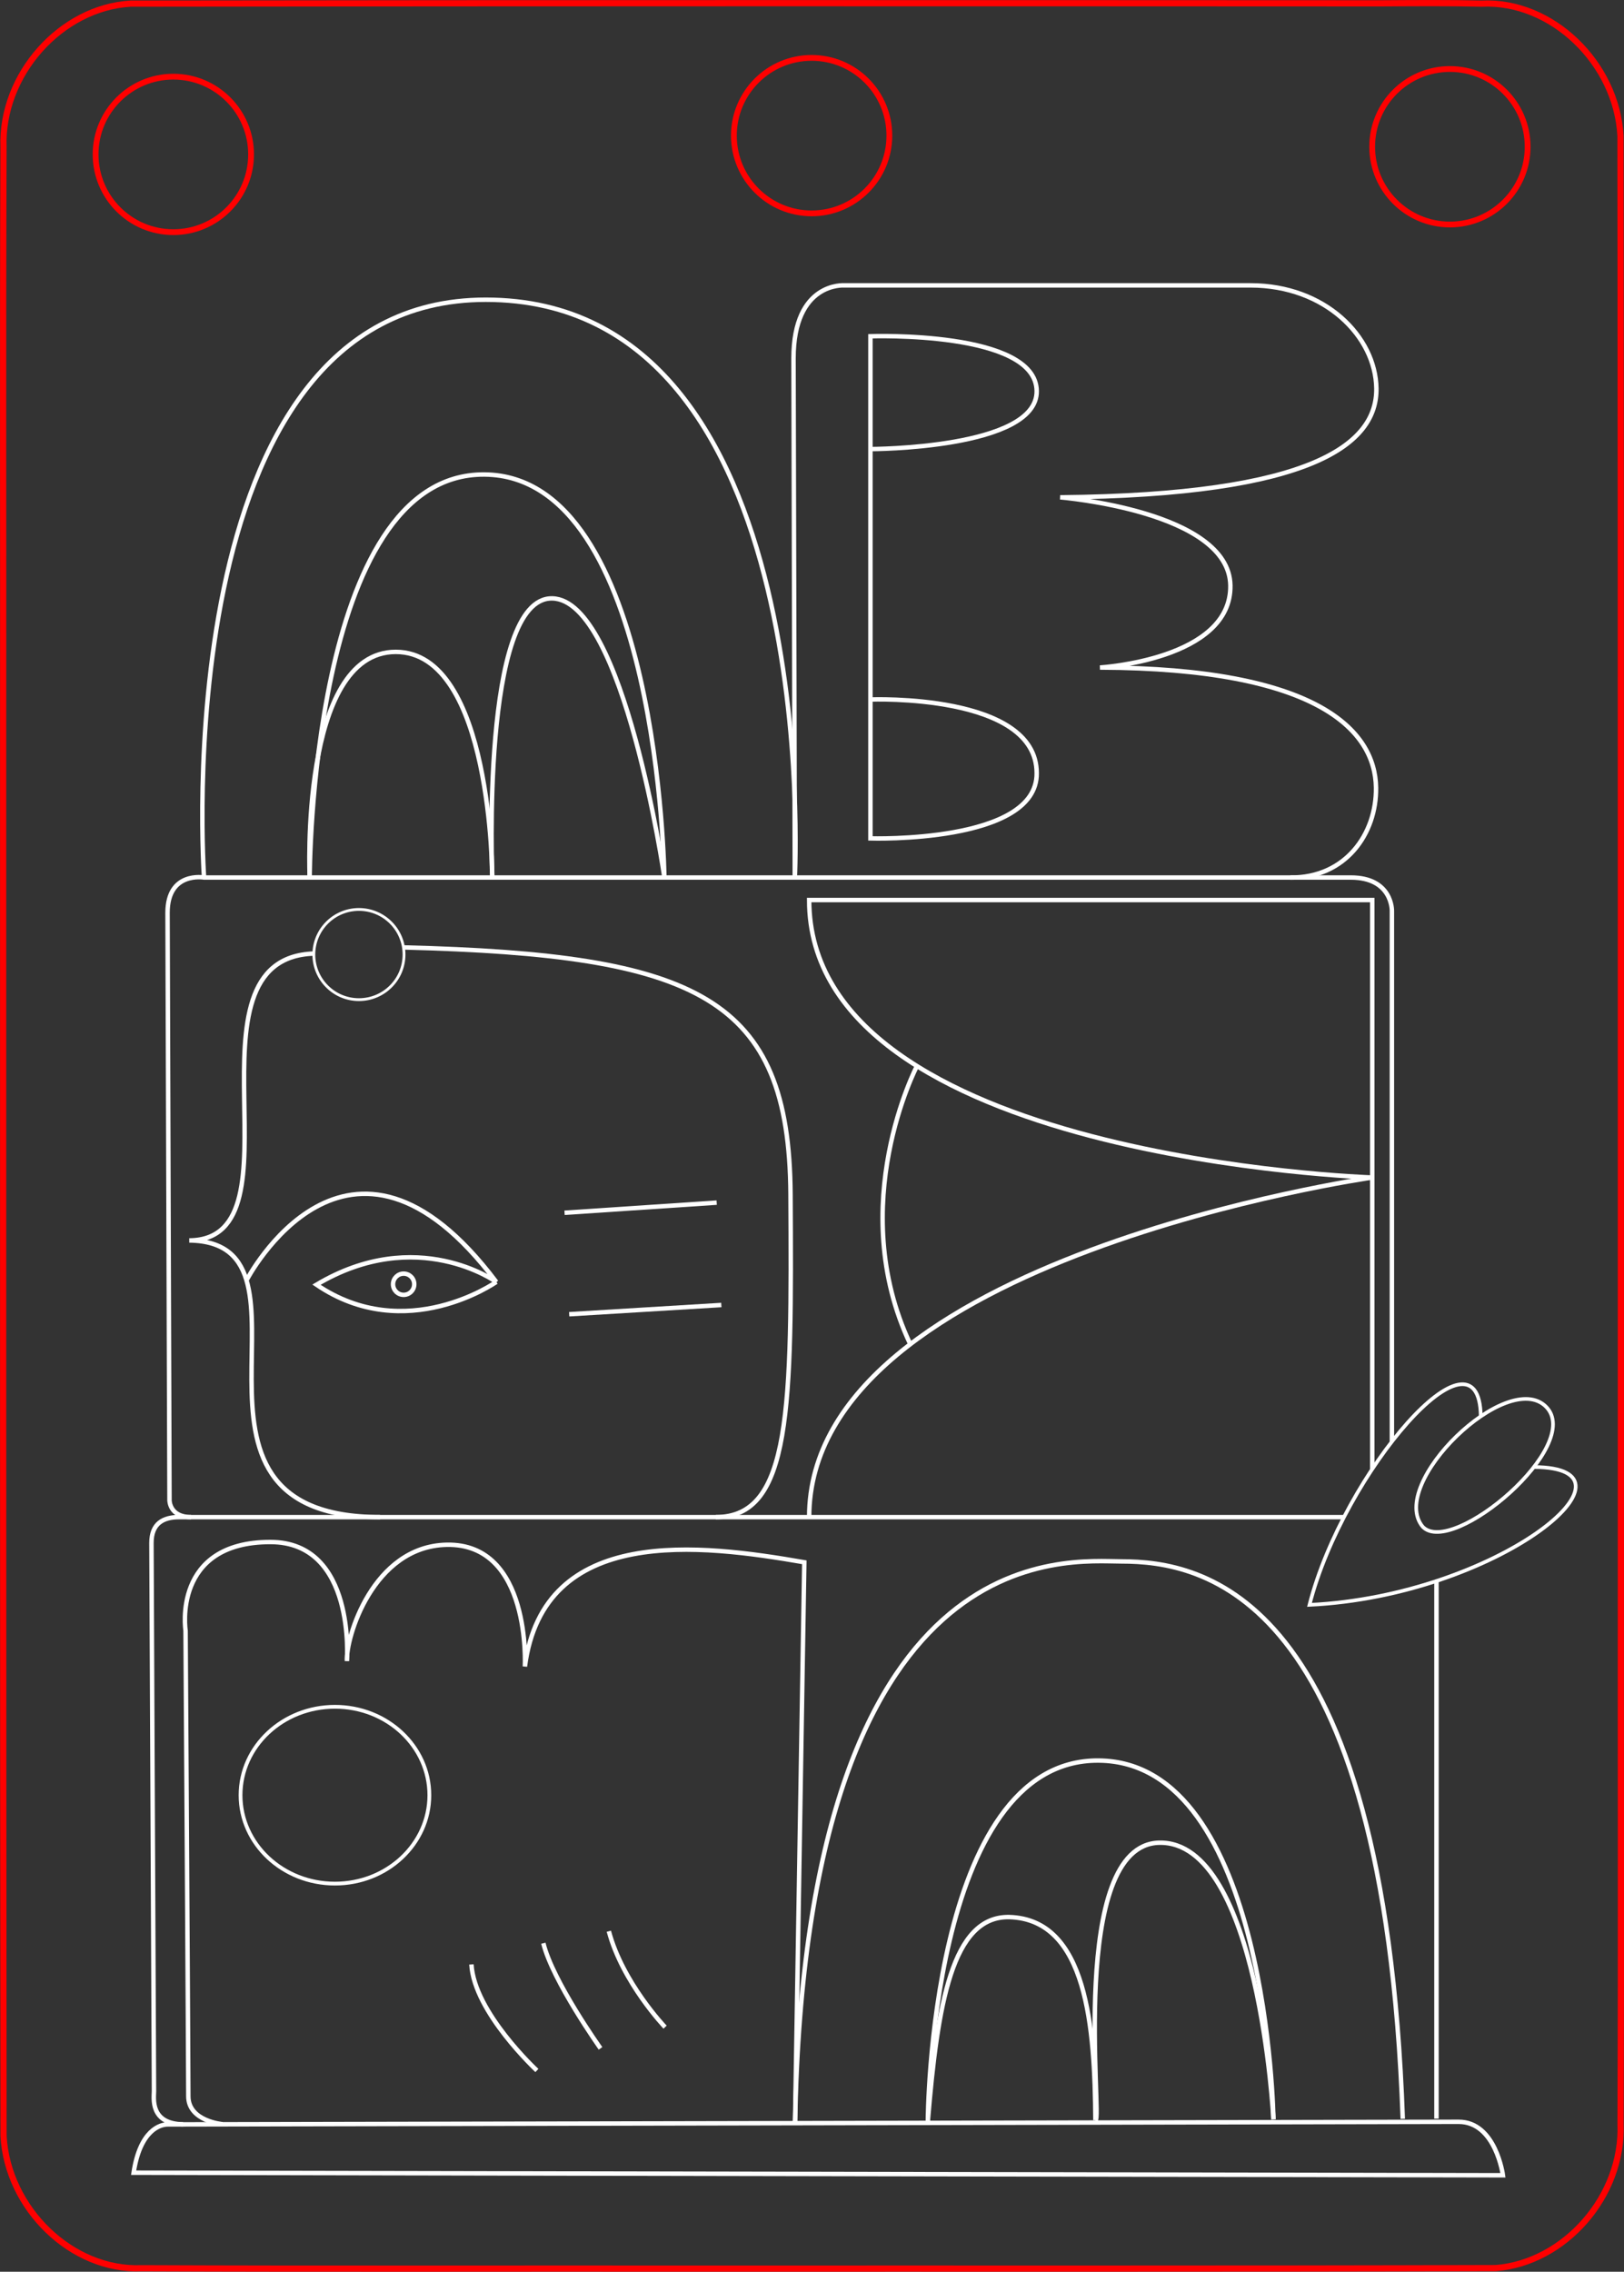 <?xml version="1.0" encoding="UTF-8" standalone="no"?>
<!-- Created with Inkscape (http://www.inkscape.org/) -->

<svg
   width="60mm"
   height="83.918mm"
   viewBox="0 0 60 83.918"
   version="1.1"
   id="svg5"
   inkscape:version="1.2.2 (732a01da63, 2022-12-09)"
   sodipodi:docname="sina-tu-li-pali-taso-lon-wile-sina.svg"
   xmlns:inkscape="http://www.inkscape.org/namespaces/inkscape"
   xmlns:sodipodi="http://sodipodi.sourceforge.net/DTD/sodipodi-0.dtd"
   xmlns="http://www.w3.org/2000/svg"
   xmlns:svg="http://www.w3.org/2000/svg">
  <rect x="0" y="0" width="60" height="83.918" fill="#333333" stroke="none"/>
  <sodipodi:namedview
     id="namedview7"
     pagecolor="#000000"
     bordercolor="#999999"
     borderopacity="1"
     inkscape:pageshadow="0"
     inkscape:pageopacity="0"
     inkscape:pagecheckerboard="true"
     inkscape:document-units="mm"
     showgrid="false"
     units="px"
     inkscape:snap-global="true"
     inkscape:zoom="2.7711705"
     inkscape:cx="102.30334"
     inkscape:cy="114.39209"
     inkscape:window-width="1823"
     inkscape:window-height="1046"
     inkscape:window-x="86"
     inkscape:window-y="-11"
     inkscape:window-maximized="1"
     inkscape:current-layer="layer1"
     inkscape:snap-grids="true"
     inkscape:snap-intersection-paths="false"
     inkscape:object-paths="true"
     inkscape:snap-page="true"
     inkscape:snap-bbox="true"
     inkscape:bbox-paths="false"
     inkscape:showpageshadow="0"
     inkscape:deskcolor="#000000" />
  <defs
     id="defs2">
    <inkscape:path-effect
       effect="bspline"
       id="path-effect12425"
       is_visible="true"
       lpeversion="1"
       weight="33.333"
       steps="2"
       helper_size="0"
       apply_no_weight="true"
       apply_with_weight="true"
       only_selected="false" />
  </defs>
  <g
     inkscape:label="Layer 1"
     inkscape:groupmode="layer"
     id="layer1"
     transform="translate(-12.732,-39.802)">
    <path
       style="font-variation-settings:normal;opacity:1;vector-effect:none;fill:none;fill-opacity:1;stroke:#ffffff;stroke-width:0.164px;stroke-linecap:butt;stroke-linejoin:miter;stroke-miterlimit:4;stroke-dasharray:none;stroke-dashoffset:0;stroke-opacity:1;-inkscape-stroke:none;stop-color:#000000;stop-opacity:1"
       d="m 17.669,120.062 c 0.241,-1.59 0.993,-1.782 1.253,-1.783 l 47.699,-0.097 c 1.375,-0.003 1.638,1.975 1.638,1.975 z"
       id="path3393"
       sodipodi:nodetypes="csscc" />
    <path
       style="font-variation-settings:normal;opacity:1;vector-effect:none;fill:none;fill-opacity:1;stroke:#ffffff;stroke-width:0.164px;stroke-linecap:butt;stroke-linejoin:miter;stroke-miterlimit:4;stroke-dasharray:none;stroke-dashoffset:0;stroke-opacity:1;-inkscape-stroke:none;stop-color:#000000;stop-opacity:1"
       d="m 20.95,118.27 c 0,0 -1.26,-0.11 -1.26,-1.03 0,-0.92 -0.102,-17.205 -0.102,-17.205 0,0 -0.511,-3.271 3.134,-3.271 3.168,0 2.828,4.395 2.828,4.395 -0.052,-0.834 0.95,-4.232 3.679,-4.293 3.134,-0.07 2.896,4.497 2.896,4.497 0.687,-5.262 6.502,-4.512 10.323,-3.85 l -0.341,20.659"
       id="path7003"
       sodipodi:nodetypes="cscscsccc" />
    <ellipse
       style="fill:none;fill-rule:evenodd;stroke:#ffffff;stroke-width:0.139;stroke-linecap:round;paint-order:stroke fill markers;stop-color:#000000"
       id="path7858"
       cx="25.107"
       cy="106.117"
       rx="3.488"
       ry="3.266" />
    <path
       style="font-variation-settings:normal;opacity:1;vector-effect:none;fill:none;fill-opacity:1;stroke:#ffffff;stroke-width:0.164px;stroke-linecap:butt;stroke-linejoin:miter;stroke-miterlimit:4;stroke-dasharray:none;stroke-dashoffset:0;stroke-opacity:1;-inkscape-stroke:none;stop-color:#000000;stop-opacity:1"
       d="m 30.149,112.368 c 0.102,1.772 2.419,3.918 2.419,3.918"
       id="path7973" />
    <path
       style="font-variation-settings:normal;opacity:1;vector-effect:none;fill:none;fill-opacity:1;stroke:#ffffff;stroke-width:0.164px;stroke-linecap:butt;stroke-linejoin:miter;stroke-miterlimit:4;stroke-dasharray:none;stroke-dashoffset:0;stroke-opacity:1;-inkscape-stroke:none;stop-color:#000000;stop-opacity:1"
       d="m 32.807,111.585 c 0.341,1.397 2.112,3.884 2.112,3.884"
       id="path7975" />
    <path
       style="font-variation-settings:normal;opacity:1;vector-effect:none;fill:none;fill-opacity:1;stroke:#ffffff;stroke-width:0.164px;stroke-linecap:butt;stroke-linejoin:miter;stroke-miterlimit:4;stroke-dasharray:none;stroke-dashoffset:0;stroke-opacity:1;-inkscape-stroke:none;stop-color:#000000;stop-opacity:1"
       d="m 35.226,111.142 c 0.511,1.908 2.078,3.543 2.078,3.543"
       id="path7977" />
    <path
       style="font-variation-settings:normal;opacity:1;vector-effect:none;fill:none;fill-opacity:1;stroke:#ffffff;stroke-width:0.164px;stroke-linecap:butt;stroke-linejoin:miter;stroke-miterlimit:4;stroke-dasharray:none;stroke-dashoffset:0;stroke-opacity:1;-inkscape-stroke:none;stop-color:#000000;stop-opacity:1"
       d="m 42.107,118.174 c 0.409,-21.852 10.119,-20.693 12.061,-20.693 2.961,0 9.704,1.113 10.39,20.591"
       id="path7989"
       sodipodi:nodetypes="csc" />
    <path
       style="font-variation-settings:normal;opacity:1;vector-effect:none;fill:none;fill-opacity:1;stroke:#ffffff;stroke-width:0.164px;stroke-linecap:butt;stroke-linejoin:miter;stroke-miterlimit:4;stroke-dasharray:none;stroke-dashoffset:0;stroke-opacity:1;-inkscape-stroke:none;stop-color:#000000;stop-opacity:1"
       d="m 47.012,118.151 c 0,0 0.048,-13.363 6.311,-13.314 6.264,0.048 6.457,13.256 6.457,13.256"
       id="path8324" />
    <path
       style="font-variation-settings:normal;opacity:1;vector-effect:none;fill:none;fill-opacity:1;stroke:#ffffff;stroke-width:0.164px;stroke-linecap:butt;stroke-linejoin:miter;stroke-miterlimit:4;stroke-dasharray:none;stroke-dashoffset:0;stroke-opacity:1;-inkscape-stroke:none;stop-color:#000000;stop-opacity:1"
       d="m 53.203,118.123 c -0.023,-3.423 -0.304,-7.418 -3.18,-7.504 -2.121,-0.044 -2.652,3.218 -3.011,7.533"
       id="path8340"
       sodipodi:nodetypes="ccc" />
    <path
       style="font-variation-settings:normal;opacity:1;vector-effect:none;fill:none;fill-opacity:1;stroke:#ffffff;stroke-width:0.164px;stroke-linecap:butt;stroke-linejoin:miter;stroke-miterlimit:4;stroke-dasharray:none;stroke-dashoffset:0;stroke-opacity:1;-inkscape-stroke:none;stop-color:#000000;stop-opacity:1"
       d="m 53.203,118.123 c 0.274,0.061 -1.022,-10.183 2.361,-10.251 3.685,-0.073 4.217,10.221 4.217,10.221"
       id="path8342"
       sodipodi:nodetypes="csc" />
    <path
       style="font-variation-settings:normal;opacity:1;vector-effect:none;fill:none;fill-opacity:1;stroke:#ffffff;stroke-width:0.135px;stroke-linecap:butt;stroke-linejoin:miter;stroke-miterlimit:4;stroke-dasharray:none;stroke-dashoffset:0;stroke-opacity:1;-inkscape-stroke:none;stop-color:#000000;stop-opacity:1"
       d="m 65.297,96.203 c -1.316,-1.577 3.125,-5.865 4.553,-4.438 1.427,1.427 -3.457,5.56 -4.553,4.438 z"
       id="path9212"
       sodipodi:nodetypes="csc" />
    <path
       style="font-variation-settings:normal;opacity:1;vector-effect:none;fill:none;fill-opacity:1;stroke:#ffffff;stroke-width:0.135px;stroke-linecap:butt;stroke-linejoin:miter;stroke-miterlimit:4;stroke-dasharray:none;stroke-dashoffset:0;stroke-opacity:1;-inkscape-stroke:none;stop-color:#000000;stop-opacity:1"
       d="m 67.44,92.123 c -0.046,-3.715 -5.065,2.033 -6.328,6.963 6.946,-0.333 12.707,-5.073 8.291,-5.091"
       id="path9536"
       sodipodi:nodetypes="ccc" />
    <path
       style="font-variation-settings:normal;opacity:1;vector-effect:none;fill:none;fill-opacity:1;stroke:#ffffff;stroke-width:0.164px;stroke-linecap:butt;stroke-linejoin:miter;stroke-miterlimit:4;stroke-dasharray:none;stroke-dashoffset:0;stroke-opacity:1;-inkscape-stroke:none;stop-color:#000000;stop-opacity:1"
       d="m 19.494,118.277 c -1.235,-0.023 -1.073,-0.985 -1.073,-1.224 0,-0.238 -0.094,-20.254 -0.094,-20.254 0,-0.73 0.445,-0.954 1.022,-0.954 h 43.037"
       id="path9971"
       sodipodi:nodetypes="csccc" />
    <path
       style="font-variation-settings:normal;opacity:1;vector-effect:none;fill:none;fill-opacity:1;stroke:#ffffff;stroke-width:0.164px;stroke-linecap:butt;stroke-linejoin:miter;stroke-miterlimit:4;stroke-dasharray:none;stroke-dashoffset:0;stroke-opacity:1;-inkscape-stroke:none;stop-color:#000000;stop-opacity:1"
       d="m 65.803,118.065 2e-6,-19.861"
       id="path9973"
       sodipodi:nodetypes="cc" />
    <path
       style="font-variation-settings:normal;opacity:1;vector-effect:none;fill:none;fill-opacity:1;stroke:#ffffff;stroke-width:0.164px;stroke-linecap:butt;stroke-linejoin:miter;stroke-miterlimit:4;stroke-dasharray:none;stroke-dashoffset:0;stroke-opacity:1;-inkscape-stroke:none;stop-color:#000000;stop-opacity:1"
       d="m 19.789,95.845 c -0.795,0 -0.795,-0.62 -0.795,-0.62 l -0.072,-21.706 c 0,-1.542 1.349,-1.301 1.349,-1.301 H 62.639 c 1.542,0 1.518,1.229 1.518,1.229 l 3e-6,19.61"
       id="path10887"
       sodipodi:nodetypes="ccccscc" />
    <path
       style="font-variation-settings:normal;opacity:1;vector-effect:none;fill:none;fill-opacity:1;stroke:#ffffff;stroke-width:0.164px;stroke-linecap:butt;stroke-linejoin:miter;stroke-miterlimit:4;stroke-dasharray:none;stroke-dashoffset:0;stroke-opacity:1;-inkscape-stroke:none;stop-color:#000000;stop-opacity:1"
       d="m 63.431,83.3 c 0,0 -20.804,-0.675 -20.804,-10.251 h 20.804 v 21.02 m -20.804,1.776 c 0,-9.576 20.804,-12.545 20.804,-12.545"
       id="path11622"
       sodipodi:nodetypes="cccccc" />
    <path
       style="font-variation-settings:normal;opacity:1;vector-effect:none;fill:none;fill-opacity:1;stroke:#ffffff;stroke-width:0.164px;stroke-linecap:butt;stroke-linejoin:miter;stroke-miterlimit:4;stroke-dasharray:none;stroke-dashoffset:0;stroke-opacity:1;-inkscape-stroke:none;stop-color:#000000;stop-opacity:1"
       d="m 46.363,89.457 c -2.436,-5.146 0.246,-10.275 0.246,-10.275"
       id="path12268" />
    <path
       style="font-variation-settings:normal;opacity:1;vector-effect:none;fill:none;fill-opacity:1;stroke:#ffffff;stroke-width:0.164px;stroke-linecap:butt;stroke-linejoin:miter;stroke-miterlimit:4;stroke-dasharray:none;stroke-dashoffset:0;stroke-opacity:1;-inkscape-stroke:none;stop-color:#000000;stop-opacity:1"
       d="m 39.178,95.845 c 2.801,0 2.806,-4.052 2.76,-11.924 -0.043,-7.291 -3.432,-8.849 -14.3,-9.121"
       id="path12642"
       sodipodi:nodetypes="csc" />
    <circle
       style="fill:none;fill-rule:evenodd;stroke:#ffffff;stroke-width:0.104;stroke-linecap:round;paint-order:stroke fill markers;stop-color:#000000"
       id="path12666"
       cx="25.993"
       cy="75.063"
       r="1.666" />
    <path
       style="font-variation-settings:normal;opacity:1;vector-effect:none;fill:none;fill-opacity:1;stroke:#ffffff;stroke-width:0.164px;stroke-linecap:butt;stroke-linejoin:miter;stroke-miterlimit:4;stroke-dasharray:none;stroke-dashoffset:0;stroke-opacity:1;-inkscape-stroke:none;stop-color:#000000;stop-opacity:1"
       d="m 24.328,75.027 c -5.119,0.167 -0.209,10.563 -4.603,10.597 5.383,0.068 -1.601,10.221 7.052,10.221"
       id="path13014" />
    <path
       style="font-variation-settings:normal;opacity:1;vector-effect:none;fill:none;fill-opacity:1;stroke:#ffffff;stroke-width:0.164px;stroke-linecap:butt;stroke-linejoin:miter;stroke-miterlimit:4;stroke-dasharray:none;stroke-dashoffset:0;stroke-opacity:1;-inkscape-stroke:none;stop-color:#000000;stop-opacity:1"
       d="m 21.839,87.098 c 0,0 3.745,-7.232 9.23,0.059 0,0 -2.93,-2.112 -6.644,0.102 3.305,2.249 6.644,-0.102 6.644,-0.102"
       id="path13330" />
    <circle
       style="fill:none;fill-rule:evenodd;stroke:#ffffff;stroke-width:0.164;stroke-linecap:round;paint-order:stroke fill markers;stop-color:#000000"
       id="path13493"
       cx="27.645"
       cy="87.242"
       r="0.392" />
    <path
       style="font-variation-settings:normal;opacity:1;vector-effect:none;fill:none;fill-opacity:1;stroke:#ffffff;stroke-width:0.164px;stroke-linecap:butt;stroke-linejoin:miter;stroke-miterlimit:4;stroke-dasharray:none;stroke-dashoffset:0;stroke-opacity:1;-inkscape-stroke:none;stop-color:#000000;stop-opacity:1"
       d="m 33.59,84.602 5.621,-0.375"
       id="path13635" />
    <path
       style="font-variation-settings:normal;opacity:1;vector-effect:none;fill:none;fill-opacity:1;stroke:#ffffff;stroke-width:0.164px;stroke-linecap:butt;stroke-linejoin:miter;stroke-miterlimit:4;stroke-dasharray:none;stroke-dashoffset:0;stroke-opacity:1;-inkscape-stroke:none;stop-color:#000000;stop-opacity:1"
       d="m 33.761,88.35 5.621,-0.341"
       id="path13637" />
    <path
       style="font-variation-settings:normal;opacity:1;vector-effect:none;fill:none;fill-opacity:1;stroke:#ffffff;stroke-width:0.164px;stroke-linecap:butt;stroke-linejoin:miter;stroke-miterlimit:4;stroke-dasharray:none;stroke-dashoffset:0;stroke-opacity:1;-inkscape-stroke:none;stop-color:#000000;stop-opacity:1"
       d="m 42.097,72.218 c 0,0 1.124,-21.344 -11.419,-21.344 -11.93,0 -10.407,21.344 -10.407,21.344"
       id="path13701"
       sodipodi:nodetypes="csc" />
    <path
       style="font-variation-settings:normal;opacity:1;vector-effect:none;fill:none;fill-opacity:1;stroke:#ffffff;stroke-width:0.164px;stroke-linecap:butt;stroke-linejoin:miter;stroke-miterlimit:4;stroke-dasharray:none;stroke-dashoffset:0;stroke-opacity:1;-inkscape-stroke:none;stop-color:#000000;stop-opacity:1"
       d="m 24.173,72.218 c 0,0 0,-14.936 6.456,-14.888 6.456,0.048 6.649,14.888 6.649,14.888"
       id="path13703" />
    <path
       style="font-variation-settings:normal;opacity:1;vector-effect:none;fill:none;fill-opacity:1;stroke:#ffffff;stroke-width:0.164px;stroke-linecap:butt;stroke-linejoin:miter;stroke-miterlimit:4;stroke-dasharray:none;stroke-dashoffset:0;stroke-opacity:1;-inkscape-stroke:none;stop-color:#000000;stop-opacity:1"
       d="m 30.919,72.218 c 0,0 0,-8.335 -3.565,-8.335 -3.565,0 -3.18,8.335 -3.18,8.335"
       id="path13705" />
    <path
       style="font-variation-settings:normal;opacity:1;vector-effect:none;fill:none;fill-opacity:1;stroke:#ffffff;stroke-width:0.164px;stroke-linecap:butt;stroke-linejoin:miter;stroke-miterlimit:4;stroke-dasharray:none;stroke-dashoffset:0;stroke-opacity:1;-inkscape-stroke:none;stop-color:#000000;stop-opacity:1"
       d="m 30.919,72.218 c 0,0 -0.434,-10.359 2.216,-10.311 2.65,0.048 4.144,10.311 4.144,10.311"
       id="path13707"
       sodipodi:nodetypes="csc" />
    <path
       style="font-variation-settings:normal;opacity:1;vector-effect:none;fill:none;fill-opacity:1;stroke:#ffffff;stroke-width:0.164px;stroke-linecap:butt;stroke-linejoin:miter;stroke-miterlimit:4;stroke-dasharray:none;stroke-dashoffset:0;stroke-opacity:1;-inkscape-stroke:none;stop-color:#000000;stop-opacity:1"
       d="m 42.097,72.218 -0.048,-19.176 c 0,-2.843 1.879,-2.698 1.879,-2.698 h 15.008 c 2.753,0 4.619,1.889 4.647,3.805 0.03,2.046 -2.346,3.941 -11.682,4.025 0,0 6.239,0.506 6.288,3.252 0.048,2.746 -4.818,3.035 -4.818,3.035 8.032,0.027 10.169,2.316 10.199,4.435 0.024,1.71 -1.131,3.342 -3.164,3.323"
       id="path13979"
       sodipodi:nodetypes="cccsscscsc" />
    <path
       style="font-variation-settings:normal;opacity:1;vector-effect:none;fill:none;fill-opacity:1;stroke:#ffffff;stroke-width:0.164px;stroke-linecap:butt;stroke-linejoin:miter;stroke-miterlimit:4;stroke-dasharray:none;stroke-dashoffset:0;stroke-opacity:1;-inkscape-stroke:none;stop-color:#000000;stop-opacity:1"
       d="m 44.891,56.391 c 0,0 6.167,0 6.143,-2.144 -0.024,-2.24 -6.143,-2.024 -6.143,-2.024 v 18.55 c 0,0 6.167,0.193 6.143,-2.409 0,-2.963 -6.143,-2.722 -6.143,-2.722"
       id="path14925" />
    <path
       id="rect1666"
       style="fill:none;fill-rule:evenodd;stroke:#ff0000;stroke-width:0.229;stroke-linecap:square;stroke-linejoin:bevel"
       d="m 63.77,39.926 c -15.403,-0.007 -30.807,-0.012 -46.209,0.01 -2.569,0.144 -4.8,2.617 -4.699,5.315 -0.028,7.172 -0.005,14.345 -0.013,21.518 0.002,17.313 -0.006,34.626 0.014,51.938 0.148,2.673 2.514,4.989 5.097,4.884 6.878,0.03 13.756,0.005 20.634,0.014 9.801,-0.006 19.603,0.011 29.403,-0.019 2.538,-0.201 4.714,-2.656 4.607,-5.328 0.029,-7.009 0.004,-14.019 0.013,-21.028 -0.002,-17.47 0.005,-34.94 -0.015,-52.409 -0.145,-2.686 -2.539,-5.013 -5.133,-4.884 -1.232,-0.03 -2.465,-0.018 -3.698,-0.011 z" />
    <circle
       style="fill:none;fill-rule:evenodd;stroke:#ff0000;stroke-width:0.214;stroke-linecap:square;stroke-linejoin:bevel"
       id="path2295"
       cx="42.718"
       cy="44.812"
       r="2.872" />
    <circle
       style="fill:none;fill-rule:evenodd;stroke:#ff0000;stroke-width:0.214;stroke-linecap:square;stroke-linejoin:bevel"
       id="path2295-9"
       cx="66.3"
       cy="45.223"
       r="2.872" />
    <circle
       style="fill:none;fill-rule:evenodd;stroke:#ff0000;stroke-width:0.214;stroke-linecap:square;stroke-linejoin:bevel"
       id="path2295-9-4"
       cx="19.136"
       cy="45.506"
       r="2.872" />
  </g>
</svg>
